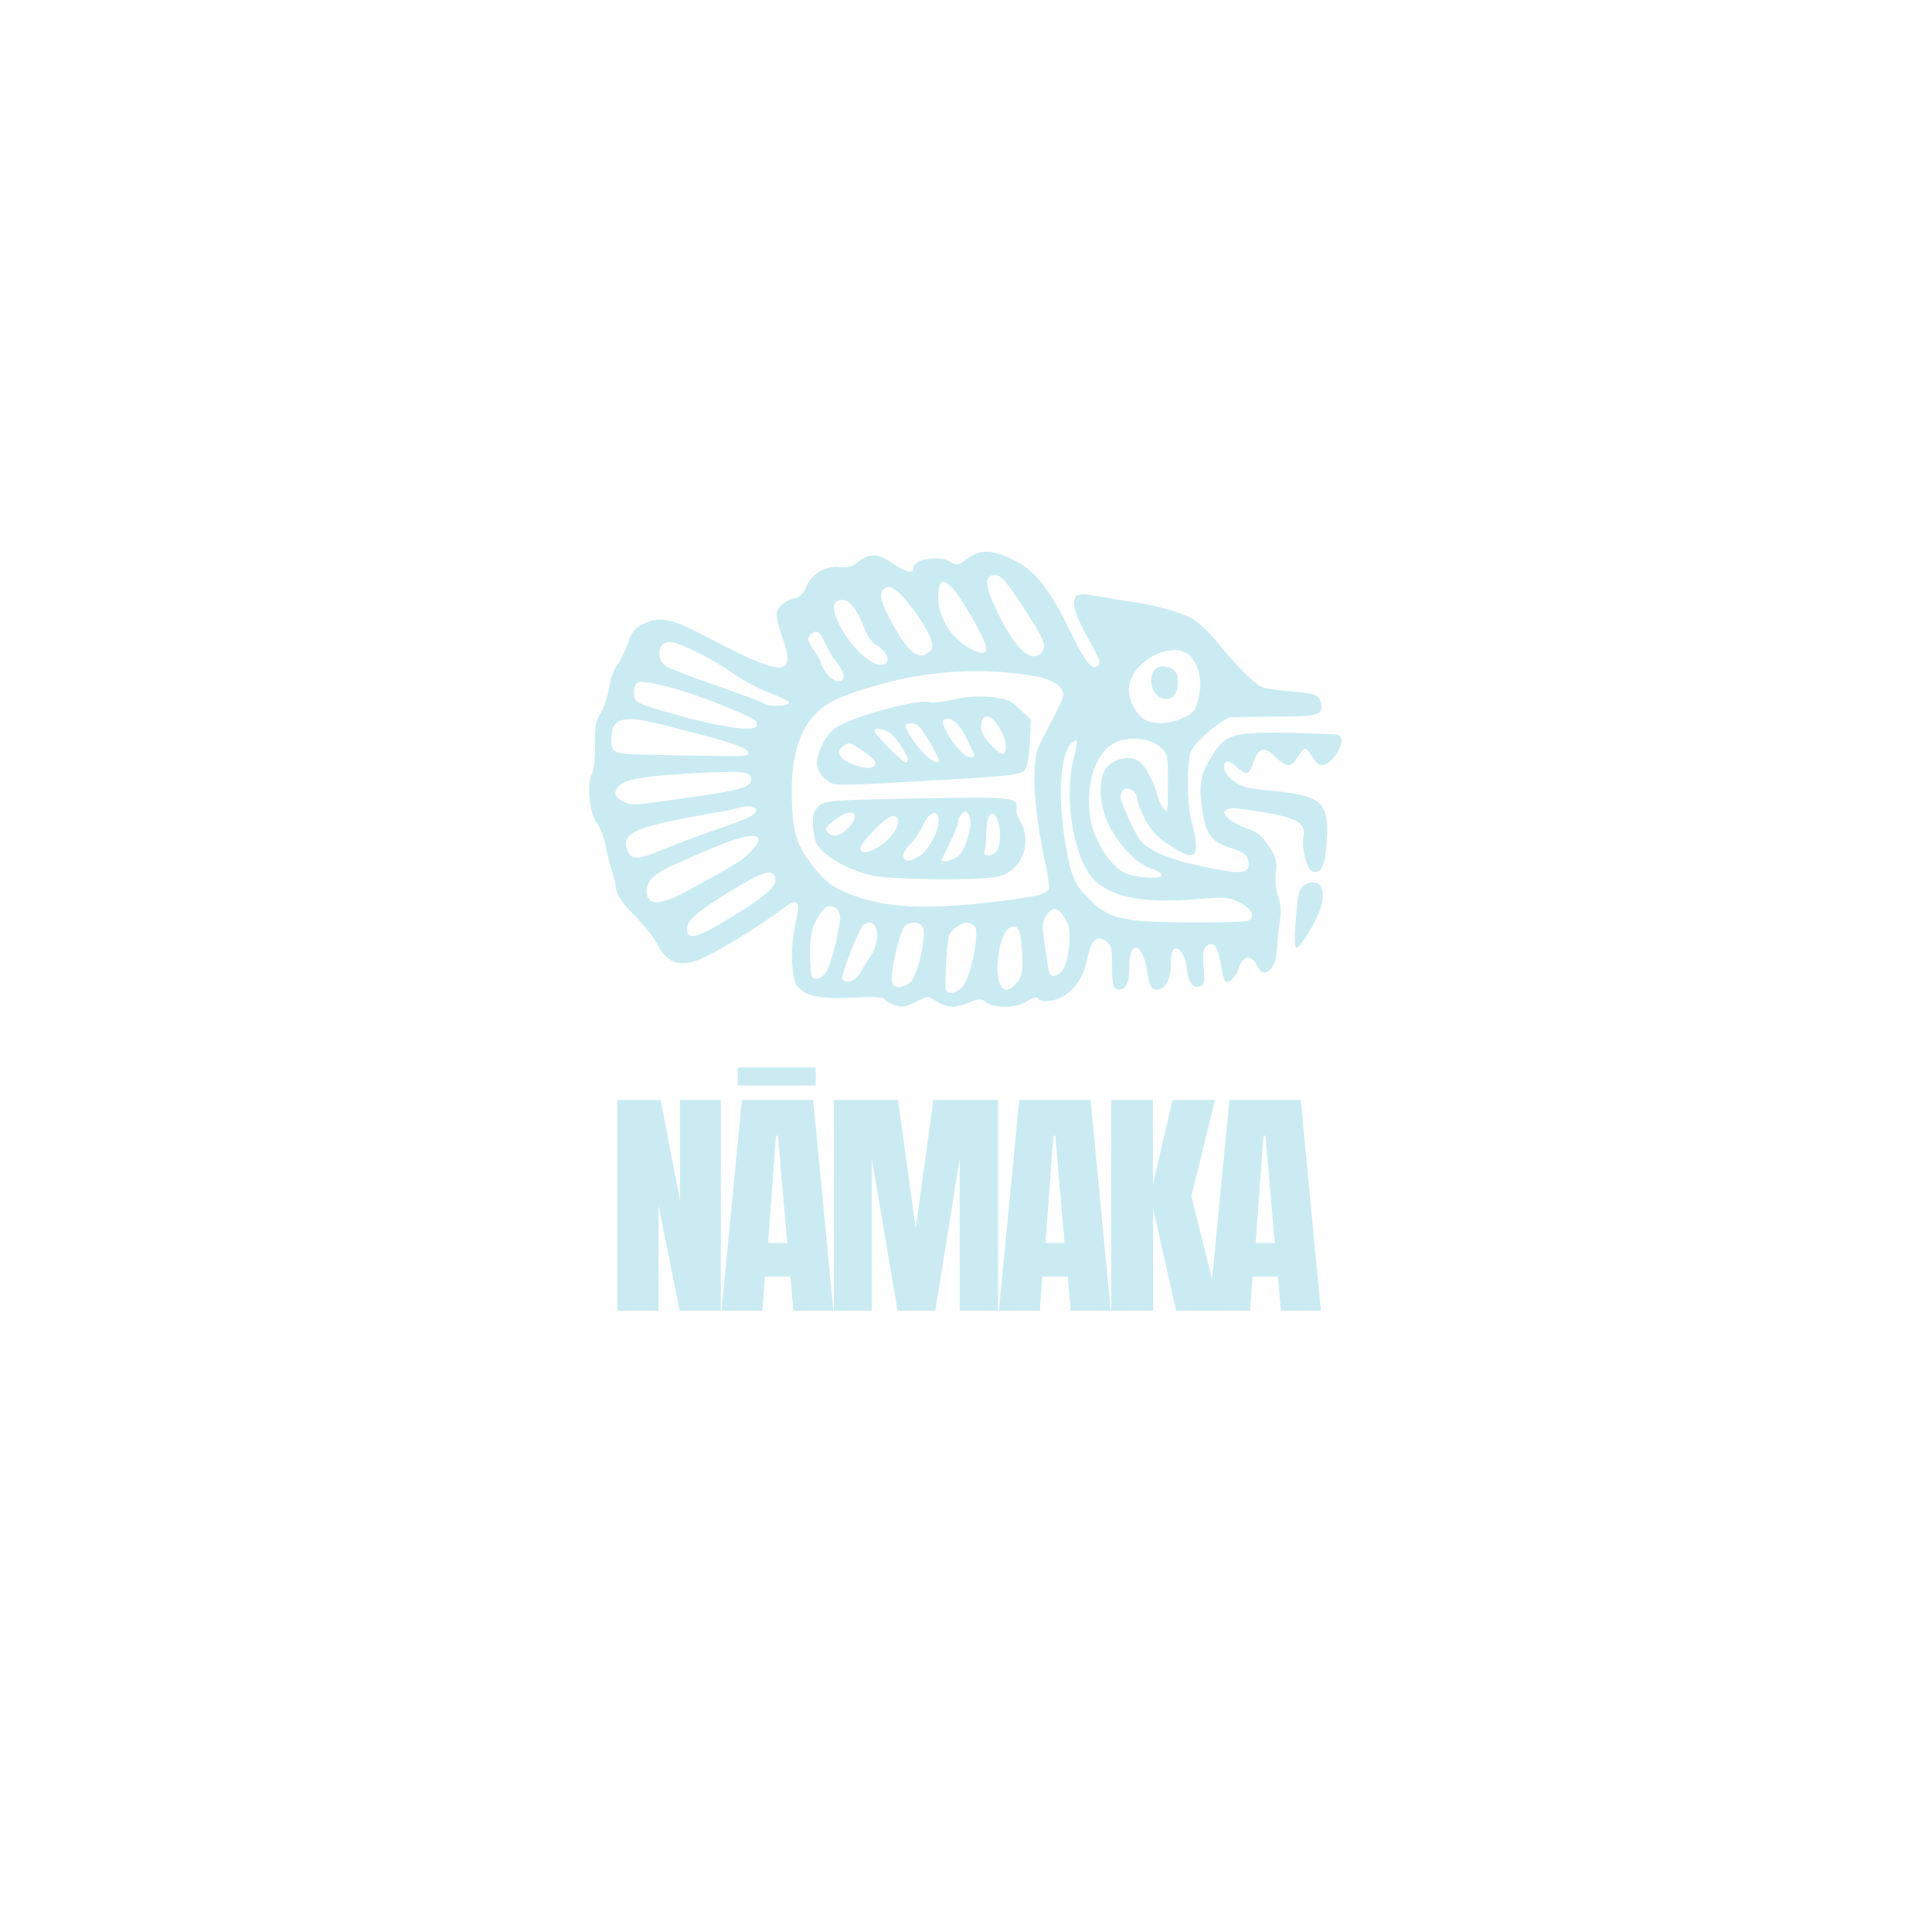 <svg xmlns="http://www.w3.org/2000/svg" xmlns:xlink="http://www.w3.org/1999/xlink" width="500" zoomAndPan="magnify" viewBox="0 0 375 375" height="500" preserveAspectRatio="xMidYMid meet" version="1.0"><defs><g/><clipPath id="dd67b7cb65"><path d="M 114 107 L 260.84 107 L 260.84 195.852 L 114 195.852 Z M 114 107 " clip-rule="nonzero"/></clipPath></defs><g clip-path="url(#dd67b7cb65)"><path fill="#caebf2" d="M 173.164 194.898 C 172.52 194.641 171.844 194.18 171.656 193.875 C 171.441 193.527 169.262 193.438 165.766 193.633 C 159.164 193.996 156.023 193.324 154.672 191.254 C 153.496 189.453 153.395 183.348 154.469 178.945 C 155.508 174.703 154.863 174.125 151.746 176.496 C 147.203 179.949 137.949 185.539 135.312 186.418 C 131.461 187.703 129.332 186.758 127.359 182.887 C 126.82 181.82 124.906 179.457 123.109 177.633 C 120.594 175.074 119.773 173.832 119.523 172.211 C 119.348 171.055 118.941 169.375 118.621 168.477 C 118.297 167.578 117.82 165.625 117.559 164.133 C 117.301 162.645 116.539 160.684 115.871 159.777 C 114.414 157.801 113.84 152.191 114.895 150.215 C 115.281 149.488 115.527 147.168 115.48 144.645 C 115.414 141.047 115.605 139.996 116.605 138.367 C 117.27 137.293 117.984 135.133 118.195 133.566 C 118.41 131.984 119.125 129.977 119.809 129.051 C 120.484 128.137 121.422 126.215 121.898 124.777 C 122.57 122.75 123.18 121.961 124.66 121.219 C 128.105 119.492 130.16 119.922 137.914 124 C 152.246 131.539 154.688 131.457 151.801 123.535 C 151.203 121.895 150.715 120.035 150.715 119.406 C 150.715 117.984 152.117 116.664 154.168 116.148 C 155.238 115.879 155.957 115.188 156.488 113.91 C 157.543 111.375 160.164 109.812 162.93 110.07 C 164.598 110.227 165.453 109.98 166.633 109.004 C 168.684 107.312 170.426 107.406 173.328 109.371 C 175.922 111.129 177.312 111.445 177.312 110.273 C 177.312 108.492 182.375 107.66 184.547 109.086 C 185.672 109.828 185.938 109.773 187.816 108.434 C 190.363 106.617 192.344 106.641 196.457 108.551 C 200.707 110.523 203.477 113.91 207.441 121.996 C 210.75 128.746 212.023 130.324 213.195 129.145 C 213.672 128.668 213.293 127.59 211.645 124.723 C 207.98 118.348 207.504 115.363 210.141 115.363 C 210.812 115.363 212.68 115.617 214.289 115.93 C 215.898 116.242 218.191 116.621 219.383 116.77 C 223.547 117.289 229.172 118.816 231.328 120.016 C 232.52 120.68 234.758 122.781 236.297 124.691 C 240.012 129.301 243.531 132.801 245.035 133.383 C 245.711 133.645 248.031 134 250.191 134.176 C 255.383 134.59 255.961 134.801 256.363 136.41 C 256.953 138.766 256.023 139.055 247.719 139.102 C 243.48 139.129 239.52 139.188 238.922 139.238 C 237.402 139.367 232.008 143.91 231.215 145.727 C 230.289 147.859 230.359 156.492 231.332 159.711 C 231.777 161.18 232.141 163.203 232.141 164.203 C 232.141 166.699 230.773 166.613 226.742 163.863 C 224.359 162.242 223.219 160.996 222.156 158.855 C 221.379 157.285 220.742 155.594 220.742 155.09 C 220.742 153.875 219.332 152.75 218.305 153.145 C 217.855 153.32 217.484 153.973 217.484 154.598 C 217.484 155.746 220.258 161.785 221.441 163.219 C 222.988 165.086 226.527 166.637 232.18 167.914 C 241.137 169.945 242.961 169.754 242.234 166.855 C 241.992 165.883 241.219 165.344 239.062 164.656 C 235.023 163.367 234.113 162.141 233.316 156.918 C 232.566 152.02 233.074 149.836 235.895 145.746 C 238.469 142.02 240.102 141.797 259.418 142.562 C 260.852 142.621 260.605 144.957 258.961 146.918 C 257.191 149.027 255.98 149.039 254.754 146.957 C 254.227 146.059 253.574 145.324 253.312 145.324 C 253.047 145.324 252.398 146.059 251.867 146.957 C 250.641 149.043 249.727 149.016 247.484 146.836 C 245.367 144.773 244.262 145.094 243.266 148.051 C 242.473 150.418 241.891 150.566 240.066 148.867 C 239.25 148.109 238.352 147.625 238.074 147.797 C 237.02 148.453 237.637 150.223 239.395 151.566 C 240.934 152.746 242.125 153.051 247.051 153.52 C 256.504 154.418 257.93 155.715 257.547 163.055 C 257.293 167.898 256.426 169.773 254.738 169.121 C 253.648 168.703 252.594 164.672 253.004 162.488 C 253.582 159.383 251.578 158.48 240.758 156.988 C 236.039 156.336 236.945 158.934 242.102 160.828 C 244.156 161.586 245.086 162.348 246.344 164.32 C 247.73 166.484 247.914 167.191 247.641 169.34 C 247.449 170.879 247.617 172.664 248.078 173.984 C 248.613 175.504 248.703 176.918 248.391 178.84 C 248.148 180.328 247.93 182.527 247.906 183.727 C 247.828 188.066 245.387 190.371 243.984 187.438 C 242.934 185.238 241.258 185.41 240.488 187.797 C 239.867 189.723 238.465 191.074 237.785 190.395 C 237.578 190.188 237.211 188.738 236.965 187.18 C 236.414 183.695 235.406 182.434 234.168 183.68 C 233.52 184.328 233.395 185.27 233.621 187.789 C 233.867 190.504 233.766 191.117 233.023 191.406 C 231.617 191.945 230.676 190.742 230.371 188.023 C 230.078 185.418 228.871 183.605 227.848 184.242 C 227.52 184.445 227.254 185.766 227.254 187.18 C 227.254 190.254 226.035 192.309 224.352 192.066 C 223.363 191.926 223.098 191.363 222.641 188.418 C 221.742 182.66 219.027 182.312 219.203 187.98 C 219.293 190.828 218.211 192.57 216.711 191.992 C 216.035 191.73 215.855 190.797 215.855 187.59 C 215.855 184.039 215.707 183.414 214.684 182.695 C 212.832 181.395 211.754 182.41 211.02 186.148 C 210.324 189.684 208.625 192.215 206.047 193.555 C 204.262 194.48 201.957 194.602 201.457 193.789 C 201.238 193.434 200.457 193.633 199.328 194.336 C 197.16 195.68 193.262 195.797 191.523 194.574 C 190.395 193.785 190.105 193.785 188.133 194.574 C 185.301 195.715 183.93 195.664 181.785 194.352 C 180.016 193.27 180.008 193.27 177.992 194.355 C 175.805 195.531 174.957 195.625 173.164 194.898 Z M 186.949 191.402 C 188.445 189.496 190.152 181 189.258 179.918 C 188.336 178.801 186.953 178.887 185.34 180.164 C 184.117 181.129 183.961 181.723 183.676 186.539 C 183.5 189.461 183.48 192.047 183.625 192.285 C 184.16 193.156 185.949 192.684 186.949 191.402 Z M 197.41 190.676 C 198.434 189.371 198.562 188.629 198.395 184.98 C 198.188 180.348 197.602 179.203 195.898 180.121 C 194.023 181.125 192.84 188.641 194.16 191.117 C 194.941 192.582 196.027 192.434 197.41 190.676 Z M 176.703 190.676 C 177.984 189.602 179.742 182.395 179.227 180.324 C 178.914 179.062 177.195 178.672 175.812 179.555 C 174.68 180.273 172.59 189.297 173.191 190.871 C 173.59 191.914 175.336 191.816 176.703 190.676 Z M 166.805 189.039 C 167.305 188.215 168.289 186.672 168.988 185.605 C 171.227 182.195 170.293 177.777 167.684 179.43 C 166.77 180.008 163.105 189.402 163.527 190.086 C 164.121 191.047 165.93 190.469 166.805 189.039 Z M 160.168 188.957 C 161.008 188.023 162.355 183.254 163.039 178.797 C 163.324 176.945 162.242 175.621 160.691 175.922 C 160.18 176.02 159.188 177.184 158.492 178.504 C 157.488 180.414 157.23 181.758 157.23 185.086 C 157.23 187.387 157.391 189.43 157.59 189.629 C 158.234 190.273 159.211 190.02 160.168 188.957 Z M 206.406 188.086 C 206.895 187.336 207.406 185.191 207.539 183.32 C 207.734 180.547 207.574 179.586 206.668 178.145 C 205.336 176.023 204.246 175.898 203.047 177.742 C 202.258 178.949 202.23 179.637 202.805 183.598 C 203.164 186.066 203.551 188.395 203.668 188.77 C 204.016 189.895 205.461 189.535 206.406 188.086 Z M 142.992 177.371 C 149.25 173.473 151.004 171.773 150.398 170.188 C 149.766 168.535 148.004 169.152 140.941 173.488 C 135.613 176.758 133.344 178.738 133.344 180.121 C 133.344 182.75 135.203 182.223 142.992 177.371 Z M 242.137 178.766 C 243.824 178.117 243.086 176.402 240.594 175.188 C 238.352 174.098 237.797 174.051 232.336 174.523 C 220.887 175.52 214.145 173.852 211.211 169.301 C 207.938 164.227 206.645 153.738 208.453 146.957 C 209.324 143.695 209.246 143.184 208.023 144.199 C 205.742 146.102 205.227 154.852 206.848 164.094 C 207.898 170.066 208.461 171.43 210.98 174.074 C 215.074 178.371 217.531 178.988 230.875 179.051 C 236.598 179.078 241.668 178.949 242.137 178.766 Z M 193.809 174.953 C 200.863 174.105 203 173.602 203.586 172.652 C 203.758 172.367 203.402 169.84 202.793 167.035 C 200.566 156.816 200.156 147.633 201.781 144.508 C 206.777 134.91 206.715 135.066 206.078 133.867 C 205.156 132.141 202.332 131.188 196.43 130.617 C 186.684 129.672 177.547 130.648 168.086 133.641 C 162.059 135.547 159.938 136.668 157.855 139.047 C 154.68 142.68 153.371 148.105 153.73 156.156 C 153.984 161.773 154.641 163.863 157.309 167.488 C 160.082 171.266 162.188 172.766 166.73 174.199 C 173.453 176.328 180.672 176.531 193.809 174.953 Z M 168.879 169.859 C 164.023 168.594 159.832 166.102 158.469 163.664 C 158.105 163.016 157.801 161.336 157.789 159.934 C 157.773 157.871 158.023 157.188 159.094 156.344 C 160.316 155.379 161.773 155.273 178.223 154.984 C 196.875 154.652 197.598 154.727 197.305 156.992 C 197.223 157.621 197.574 158.738 198.09 159.477 C 198.645 160.27 199.027 161.832 199.027 163.297 C 199.027 166.547 196.742 169.512 193.746 170.145 C 189.836 170.973 172.395 170.773 168.879 169.859 Z M 178.445 166.184 C 180.16 165.164 182.199 161.387 182.199 159.223 C 182.199 156.941 180.359 157.48 179.18 160.105 C 178.625 161.344 177.461 163.066 176.602 163.93 C 175.695 164.84 175.164 165.844 175.344 166.309 C 175.746 167.355 176.52 167.324 178.445 166.184 Z M 185.988 166.145 C 187.531 164.891 188.914 159.793 188.117 158.301 C 187.668 157.453 187.395 157.371 186.777 157.883 C 186.348 158.242 186 158.93 185.996 159.418 C 185.996 159.906 185.266 161.773 184.371 163.574 C 183.477 165.371 182.746 166.902 182.746 166.977 C 182.738 167.52 185.02 166.93 185.988 166.145 Z M 193.582 164.969 C 194.945 162.406 193.449 156.211 191.988 158.398 C 191.688 158.848 191.441 160.359 191.434 161.758 C 191.43 163.156 191.277 164.688 191.098 165.164 C 190.605 166.449 192.887 166.273 193.582 164.969 Z M 170.941 164.102 C 174.094 161.949 175.492 158.398 173.184 158.398 C 172.117 158.398 167 163.559 167 164.637 C 167 165.887 168.652 165.66 170.941 164.102 Z M 164.582 160.77 C 167.309 157.82 165.523 156.551 162.152 159.039 C 160.359 160.363 160.035 160.848 160.535 161.453 C 161.504 162.625 163.121 162.352 164.582 160.77 Z M 160.41 151.383 C 159.625 150.758 158.824 149.617 158.633 148.852 C 158.207 147.156 159.793 143.375 161.633 141.68 C 164.012 139.492 178.008 135.52 180.516 136.316 C 181.055 136.488 183.125 136.25 185.113 135.785 C 187.621 135.203 189.836 135.059 192.316 135.312 C 195.453 135.637 196.156 135.93 197.988 137.68 L 200.082 139.676 L 199.867 144.207 C 199.719 147.434 199.406 148.992 198.781 149.617 C 198.074 150.328 195.602 150.633 186.117 151.184 C 160.789 152.66 162.008 152.648 160.41 151.383 Z M 169.898 148.352 C 170.094 147.84 169.32 146.98 167.691 145.898 C 164.828 143.996 164.82 143.996 163.547 144.93 C 162.203 145.914 162.91 147.266 165.277 148.25 C 167.824 149.312 169.516 149.348 169.898 148.352 Z M 176.227 147.484 C 176.227 146.777 174.742 144.352 173.32 142.734 C 172.324 141.605 169.715 141 169.715 141.902 C 169.715 142.438 175.273 148.047 175.801 148.047 C 176.035 148.047 176.227 147.793 176.227 147.484 Z M 182.199 147.531 C 182.199 147.246 181.332 145.531 180.273 143.719 C 178.746 141.105 178.07 140.422 177.016 140.422 C 175.34 140.422 175.348 140.848 177.078 143.477 C 179.117 146.57 182.199 149.012 182.199 147.531 Z M 189.141 146.551 C 189.031 146.324 188.43 145.039 187.809 143.691 C 186.477 140.789 184.738 139.074 183.578 139.52 C 182.883 139.785 182.855 140.086 183.398 141.355 C 184.52 143.961 187.121 146.957 188.262 146.957 C 188.859 146.957 189.254 146.773 189.141 146.551 Z M 195.219 144.914 C 195.207 142.742 192.98 139.059 191.684 139.059 C 190.891 139.059 190.57 139.484 190.453 140.695 C 190.332 141.934 190.746 142.832 192.156 144.375 C 194.367 146.797 195.23 146.949 195.219 144.914 Z M 133.258 173.008 C 142.309 168.105 144.105 166.992 145.766 165.273 C 149.039 161.887 146.613 161.242 140.281 163.816 C 128.629 168.559 126.516 169.715 125.738 171.766 C 125.375 172.727 125.391 173.531 125.793 174.281 C 126.562 175.727 129.012 175.312 133.258 173.008 Z M 225.516 169.781 C 225.406 169.449 224.348 168.848 223.164 168.449 C 220.492 167.539 216.938 163.73 215.07 159.773 C 213.285 155.988 213.145 151.062 214.762 149 C 216.164 147.211 219.277 146.582 221.031 147.738 C 222.27 148.551 223.996 151.773 224.695 154.586 C 224.883 155.332 225.406 156.438 225.855 157.035 C 226.605 158.031 226.68 157.609 226.695 152.242 C 226.711 146.652 226.645 146.297 225.352 145.094 C 223.621 143.488 220.238 142.926 217.41 143.777 C 213.102 145.07 210.691 151.059 211.547 158.344 C 212.062 162.75 215.477 168.246 218.469 169.492 C 220.836 170.48 225.816 170.684 225.516 169.781 Z M 129.133 164.711 C 131.598 163.691 135.938 162.074 138.773 161.113 C 145.031 159.004 147.055 157.996 146.77 157.141 C 146.504 156.348 145.02 156.266 142.844 156.93 C 141.949 157.199 140.484 157.508 139.586 157.613 C 138.691 157.715 134.957 158.402 131.285 159.141 C 122.578 160.891 120.5 162.238 121.863 165.242 C 122.664 167.008 123.777 166.926 129.133 164.711 Z M 133.461 154.855 C 143.727 153.398 145.828 152.789 145.828 151.266 C 145.828 149.844 144.512 149.633 137.488 149.941 C 126.281 150.43 121.262 151.172 120.164 152.496 C 118.988 153.906 119.168 154.641 120.902 155.531 C 122.629 156.414 122.375 156.43 133.461 154.855 Z M 145.176 145.961 C 145 145.051 140.883 143.738 128.531 140.652 C 120.766 138.711 118.688 139.309 118.688 143.473 C 118.688 146.398 118.609 146.375 128.457 146.555 C 146.605 146.883 145.359 146.926 145.176 145.961 Z M 146.914 140.727 C 146.914 139.688 146.59 139.508 139.316 136.551 C 132.848 133.922 125.246 131.906 123.84 132.449 C 123.367 132.629 123.031 133.453 123.031 134.426 C 123.031 136.348 123.348 136.516 130.902 138.641 C 140.469 141.336 146.914 142.172 146.914 140.727 Z M 229.613 139.371 C 231.645 138.441 231.996 138.008 232.586 135.691 C 233.367 132.629 232.957 129.875 231.406 127.754 C 228.391 123.641 219.109 128.258 219.113 133.871 C 219.117 136.172 220.82 139.18 222.508 139.859 C 224.512 140.668 227.176 140.484 229.613 139.371 Z M 225.207 135.375 C 223.047 134.363 222.812 130.254 224.871 129.496 C 225.535 129.25 226.555 129.348 227.312 129.727 C 228.348 130.242 228.613 130.805 228.613 132.473 C 228.613 135.047 227.156 136.289 225.207 135.375 Z M 153.156 136.363 C 153.156 136.078 151.57 135.281 149.629 134.59 C 147.688 133.898 144.711 132.355 143.008 131.156 C 138.422 127.934 131.879 124.625 130.098 124.625 C 128.375 124.625 127.582 125.98 128.188 127.891 C 128.645 129.34 129.234 129.621 139.039 133.059 C 143.668 134.68 147.879 136.262 148.406 136.578 C 149.547 137.258 153.156 137.098 153.156 136.363 Z M 163.742 131.203 C 163.742 130.625 163.129 129.422 162.379 128.527 C 161.629 127.633 160.656 126.035 160.215 124.98 C 159.211 122.57 158.441 122.082 157.355 123.172 C 156.582 123.949 156.637 124.219 157.953 126.125 C 158.75 127.277 159.402 128.484 159.402 128.801 C 159.402 129.121 159.906 130.023 160.523 130.812 C 161.859 132.52 163.742 132.746 163.742 131.203 Z M 172.148 128.449 C 172.641 127.652 171.605 126.039 170.078 125.215 C 169.273 124.785 168.344 123.469 167.781 121.969 C 166.414 118.316 164.965 116.453 163.492 116.453 C 161.785 116.453 161.414 117.738 162.418 120.16 C 164.758 125.805 170.676 130.844 172.148 128.449 Z M 180.27 126.621 C 181.141 125.98 181.18 125.66 180.602 123.902 C 179.789 121.434 175.66 115.73 173.805 114.508 C 172.66 113.758 172.277 113.723 171.578 114.305 C 170.484 115.215 170.887 116.855 173.234 121.082 C 175.25 124.719 176.637 126.473 177.859 126.945 C 179.082 127.422 179.199 127.406 180.27 126.621 Z M 202.262 126.555 C 203.203 125.418 202.602 123.957 198.77 118.086 C 195.02 112.34 194.105 111.371 192.676 111.645 C 190.953 111.977 191.293 114.117 193.914 119.453 C 197.254 126.25 200.344 128.879 202.262 126.555 Z M 191.43 125.684 C 191.43 125.066 190.074 122.254 188.418 119.434 C 184.195 112.23 182.168 111.047 182.102 115.746 C 182.047 119.801 184.629 123.953 188.441 125.945 C 190.633 127.09 191.43 127.02 191.43 125.684 Z M 251.414 179.777 C 251.941 172.875 252.109 172.246 253.633 171.547 C 256.234 170.359 257.547 172.82 256.262 176.473 C 255.305 179.195 252.332 184 251.602 184 C 251.305 184 251.227 182.273 251.414 179.777 Z M 251.414 179.777 " fill-opacity="1" fill-rule="nonzero"/></g><g fill="#caebf2" fill-opacity="1"><g transform="translate(118.003, 254.407)"><g><path d="M 1.812 0 L 1.812 -40.891 L 10.234 -40.891 L 14 -21.328 L 14 -40.891 L 21.906 -40.891 L 21.906 0 L 13.906 0 L 9.812 -20.469 L 9.812 0 Z M 1.812 0 "/></g></g></g><g fill="#caebf2" fill-opacity="1"><g transform="translate(139.328, 254.407)"><g><path d="M 0.719 0 L 4.672 -40.891 L 18.516 -40.891 L 22.422 0 L 14.656 0 L 14.094 -6.625 L 9.141 -6.625 L 8.672 0 Z M 9.766 -13.141 L 13.469 -13.141 L 11.672 -33.953 L 11.281 -33.953 Z M 3.859 -43.703 L 3.859 -47.234 L 19 -47.234 L 19 -43.703 Z M 3.859 -43.703 "/></g></g></g><g fill="#caebf2" fill-opacity="1"><g transform="translate(160.034, 254.407)"><g><path d="M 1.812 0 L 1.812 -40.891 L 14.281 -40.891 L 17.703 -15.953 L 21.141 -40.891 L 33.703 -40.891 L 33.703 0 L 26.234 0 L 26.234 -29.469 L 21.516 0 L 14.188 0 L 9.188 -29.469 L 9.188 0 Z M 1.812 0 "/></g></g></g><g fill="#caebf2" fill-opacity="1"><g transform="translate(193.164, 254.407)"><g><path d="M 0.719 0 L 4.672 -40.891 L 18.516 -40.891 L 22.422 0 L 14.656 0 L 14.094 -6.625 L 9.141 -6.625 L 8.672 0 Z M 9.766 -13.141 L 13.469 -13.141 L 11.672 -33.953 L 11.281 -33.953 Z M 9.766 -13.141 "/></g></g></g><g fill="#caebf2" fill-opacity="1"><g transform="translate(213.87, 254.407)"><g><path d="M 1.812 0 L 1.812 -40.891 L 9.906 -40.891 L 9.906 -24.516 L 13.719 -40.891 L 21.953 -40.891 L 17.375 -22.188 L 22.906 0 L 14.422 0 L 9.953 -19.812 L 9.953 0 Z M 1.812 0 "/></g></g></g><g fill="#caebf2" fill-opacity="1"><g transform="translate(233.957, 254.407)"><g><path d="M 0.719 0 L 4.672 -40.891 L 18.516 -40.891 L 22.422 0 L 14.656 0 L 14.094 -6.625 L 9.141 -6.625 L 8.672 0 Z M 9.766 -13.141 L 13.469 -13.141 L 11.672 -33.953 L 11.281 -33.953 Z M 9.766 -13.141 "/></g></g></g></svg>